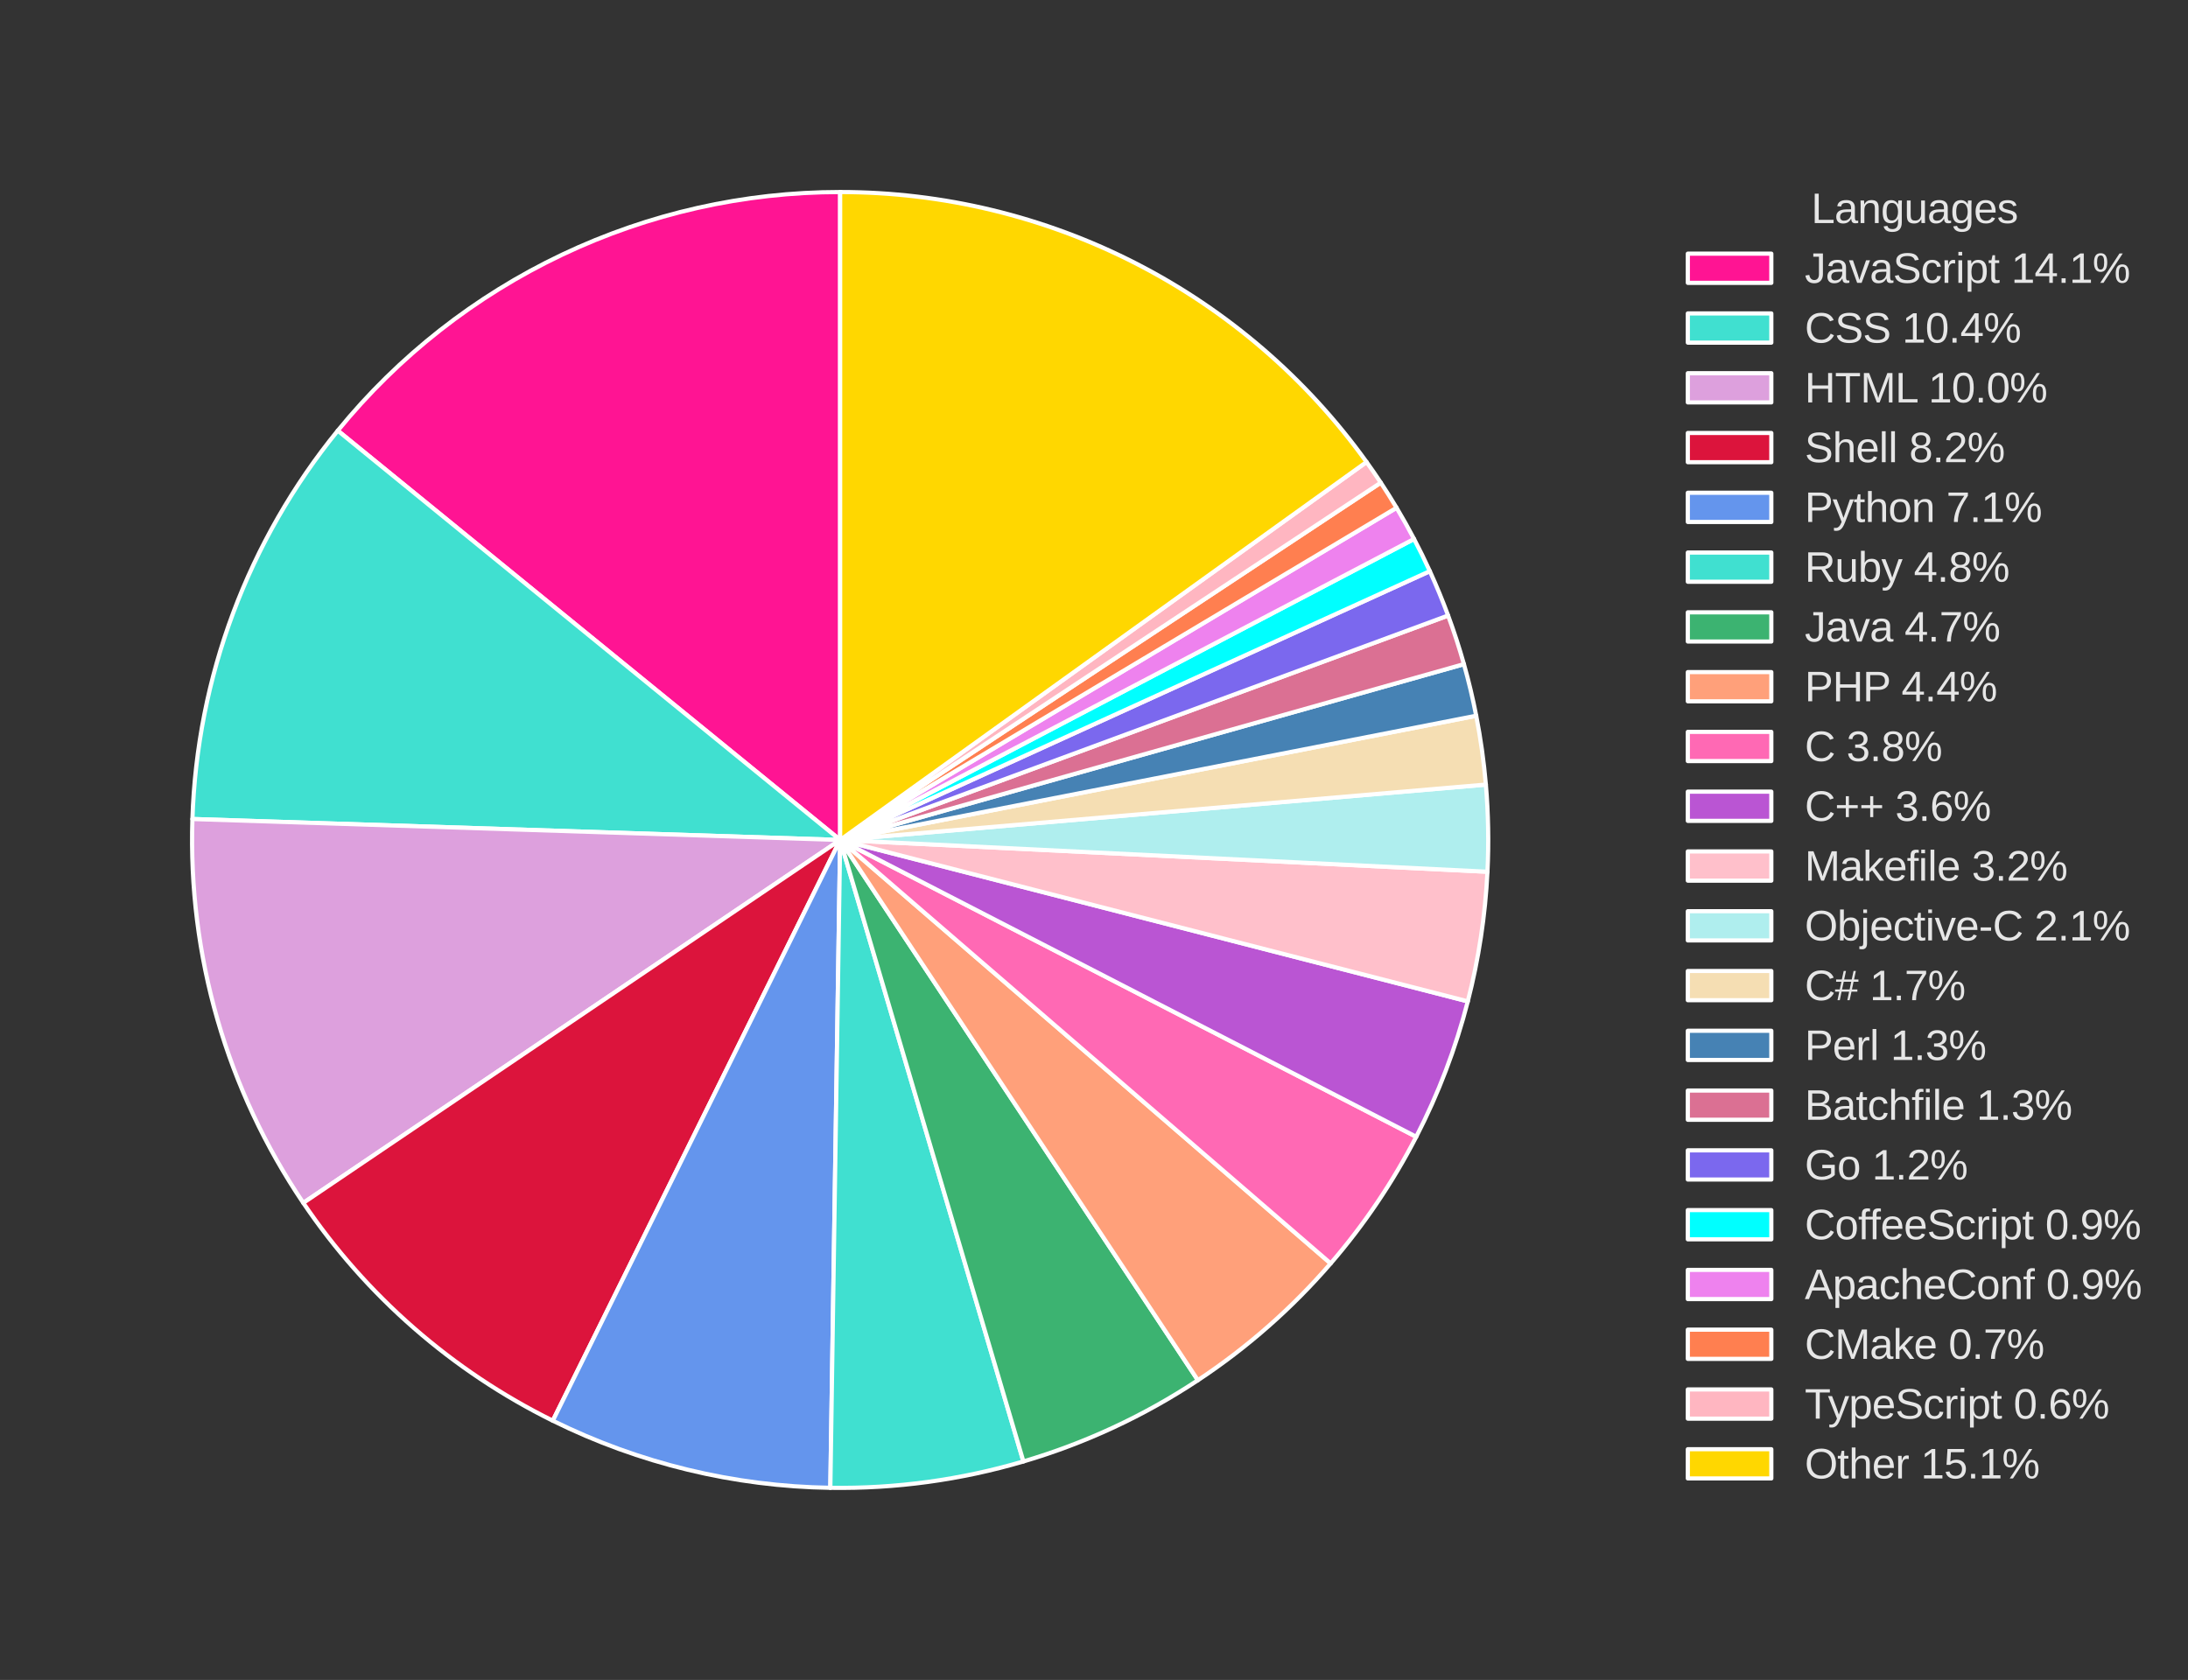 <?xml version="1.0" encoding="utf-8" standalone="no"?>
<!DOCTYPE svg PUBLIC "-//W3C//DTD SVG 1.1//EN"
  "http://www.w3.org/Graphics/SVG/1.1/DTD/svg11.dtd">
<svg xmlns:xlink="http://www.w3.org/1999/xlink" width="524.086pt" height="402.48pt" viewBox="0 0 524.086 402.48" xmlns="http://www.w3.org/2000/svg" version="1.1">
 <rect x="0" y="0" width="524.086" height="402.48" fill="#333333" stroke="none"/>
 <defs>
  <style type="text/css">*{stroke-linejoin: round; stroke-linecap: butt}</style>
 </defs>
 <g id="figure_1">
  <g id="patch_1">
   <path d="M 0 402.48 
L 524.086 402.48 
L 524.086 -0 
L 0 -0 
L 0 402.48 
z
" style="fill: none"/>
  </g>
  <g id="axes_1">
   <g id="matplotlib.axis_1"/>
   <g id="matplotlib.axis_2"/>
   <g id="patch_2">
    <path d="M 201.24 46.008 
C 178.197 46.008 155.441 51.139 134.628 61.026 
C 113.815 70.914 95.462 85.313 80.906 103.176 
L 201.24 201.24 
z
" style="fill: #ff1493; stroke: #ffffff; stroke-linejoin: miter"/>
   </g>
   <g id="patch_3">
    <path d="M 80.906 103.176 
C 70.235 116.27 61.773 131.018 55.853 146.837 
C 49.934 162.657 46.635 179.338 46.089 196.22 
L 201.24 201.24 
z
" style="fill: #40e0d0; stroke: #ffffff; stroke-linejoin: miter"/>
   </g>
   <g id="patch_4">
    <path d="M 46.089 196.22 
C 45.564 212.464 47.592 228.691 52.101 244.306 
C 56.611 259.921 63.544 274.731 72.648 288.195 
L 201.24 201.24 
z
" style="fill: #dda0dd; stroke: #ffffff; stroke-linejoin: miter"/>
   </g>
   <g id="patch_5">
    <path d="M 72.648 288.195 
C 80.149 299.287 89.053 309.361 99.138 318.168 
C 109.224 326.975 120.407 334.44 132.408 340.377 
L 201.24 201.24 
z
" style="fill: #dc143c; stroke: #ffffff; stroke-linejoin: miter"/>
   </g>
   <g id="patch_6">
    <path d="M 132.408 340.377 
C 142.721 345.479 153.569 349.418 164.752 352.123 
C 175.935 354.827 187.384 356.28 198.888 356.454 
L 201.24 201.24 
z
" style="fill: #6495ed; stroke: #ffffff; stroke-linejoin: miter"/>
   </g>
   <g id="patch_7">
    <path d="M 198.888 356.454 
C 206.7 356.573 214.509 356.101 222.249 355.044 
C 229.99 353.986 237.639 352.346 245.133 350.137 
L 201.24 201.24 
z
" style="fill: #40e0d0; stroke: #ffffff; stroke-linejoin: miter"/>
   </g>
   <g id="patch_8">
    <path d="M 245.133 350.137 
C 252.534 347.955 259.762 345.225 266.758 341.968 
C 273.753 338.711 280.496 334.938 286.93 330.678 
L 201.24 201.24 
z
" style="fill: #3cb371; stroke: #ffffff; stroke-linejoin: miter"/>
   </g>
   <g id="patch_9">
    <path d="M 286.93 330.678 
C 292.837 326.768 298.469 322.457 303.788 317.777 
C 309.106 313.097 314.098 308.059 318.728 302.697 
L 201.24 201.24 
z
" style="fill: #ffa07a; stroke: #ffffff; stroke-linejoin: miter"/>
   </g>
   <g id="patch_10">
    <path d="M 318.728 302.697 
C 322.728 298.065 326.45 293.201 329.875 288.13 
C 333.301 283.059 336.423 277.79 339.227 272.35 
L 201.24 201.24 
z
" style="fill: #ff69b4; stroke: #ffffff; stroke-linejoin: miter"/>
   </g>
   <g id="patch_11">
    <path d="M 339.227 272.35 
C 341.883 267.196 344.248 261.896 346.312 256.477 
C 348.375 251.058 350.133 245.527 351.578 239.911 
L 201.24 201.24 
z
" style="fill: #ba55d3; stroke: #ffffff; stroke-linejoin: miter"/>
   </g>
   <g id="patch_12">
    <path d="M 351.578 239.911 
C 352.885 234.831 353.933 229.688 354.719 224.502 
C 355.505 219.316 356.028 214.093 356.285 208.854 
L 201.24 201.24 
z
" style="fill: #ffc0cb; stroke: #ffffff; stroke-linejoin: miter"/>
   </g>
   <g id="patch_13">
    <path d="M 356.285 208.854 
C 356.456 205.374 356.51 201.89 356.446 198.407 
C 356.383 194.924 356.202 191.444 355.904 187.973 
L 201.24 201.24 
z
" style="fill: #afeeee; stroke: #ffffff; stroke-linejoin: miter"/>
   </g>
   <g id="patch_14">
    <path d="M 355.904 187.973 
C 355.667 185.206 355.355 182.446 354.97 179.695 
C 354.584 176.945 354.125 174.205 353.592 171.479 
L 201.24 201.24 
z
" style="fill: #f5deb3; stroke: #ffffff; stroke-linejoin: miter"/>
   </g>
   <g id="patch_15">
    <path d="M 353.592 171.479 
C 353.186 169.4 352.738 167.33 352.247 165.269 
C 351.756 163.208 351.223 161.158 350.648 159.119 
L 201.24 201.24 
z
" style="fill: #4682b4; stroke: #ffffff; stroke-linejoin: miter"/>
   </g>
   <g id="patch_16">
    <path d="M 350.648 159.119 
C 350.094 157.154 349.501 155.199 348.87 153.258 
C 348.239 151.316 347.57 149.386 346.862 147.471 
L 201.24 201.24 
z
" style="fill: #db7093; stroke: #ffffff; stroke-linejoin: miter"/>
   </g>
   <g id="patch_17">
    <path d="M 346.862 147.471 
C 346.198 145.673 345.501 143.887 344.771 142.115 
C 344.041 140.343 343.278 138.584 342.483 136.84 
L 201.24 201.24 
z
" style="fill: #7b68ee; stroke: #ffffff; stroke-linejoin: miter"/>
   </g>
   <g id="patch_18">
    <path d="M 342.483 136.84 
C 341.89 135.538 341.278 134.244 340.648 132.959 
C 340.019 131.674 339.372 130.398 338.707 129.13 
L 201.24 201.24 
z
" style="fill: #00ffff; stroke: #ffffff; stroke-linejoin: miter"/>
   </g>
   <g id="patch_19">
    <path d="M 338.707 129.13 
C 338.043 127.865 337.362 126.608 336.663 125.362 
C 335.965 124.115 335.249 122.878 334.516 121.651 
L 201.24 201.24 
z
" style="fill: #ee82ee; stroke: #ffffff; stroke-linejoin: miter"/>
   </g>
   <g id="patch_20">
    <path d="M 334.516 121.651 
C 333.909 120.634 333.29 119.625 332.66 118.622 
C 332.03 117.62 331.388 116.624 330.735 115.637 
L 201.24 201.24 
z
" style="fill: #ff7f50; stroke: #ffffff; stroke-linejoin: miter"/>
   </g>
   <g id="patch_21">
    <path d="M 330.735 115.637 
C 330.183 114.801 329.622 113.97 329.053 113.145 
C 328.485 112.32 327.908 111.501 327.324 110.687 
L 201.24 201.24 
z
" style="fill: #ffb6c1; stroke: #ffffff; stroke-linejoin: miter"/>
   </g>
   <g id="patch_22">
    <path d="M 327.324 110.687 
C 312.95 90.674 294.016 74.367 272.093 63.121 
C 250.169 51.875 225.88 46.008 201.24 46.008 
L 201.24 201.24 
z
" style="fill: #ffd700; stroke: #ffffff; stroke-linejoin: miter"/>
   </g>
   <g id="legend_1">
    <g id="text_1">
     <!-- Languages -->
     <g style="fill: #e6e6e6" transform="translate(433.839 53.446) scale(0.1 -0.1)">
      <defs>
       <path id="LiberationSans-4c" d="M 525 0 
L 525 4403 
L 1122 4403 
L 1122 488 
L 3347 488 
L 3347 0 
L 525 0 
z
" transform="scale(0.016)"/>
       <path id="LiberationSans-61" d="M 1294 -63 
Q 784 -63 528 206 
Q 272 475 272 944 
Q 272 1469 617 1750 
Q 963 2031 1731 2050 
L 2491 2063 
L 2491 2247 
Q 2491 2659 2316 2837 
Q 2141 3016 1766 3016 
Q 1388 3016 1216 2887 
Q 1044 2759 1009 2478 
L 422 2531 
Q 566 3444 1778 3444 
Q 2416 3444 2737 3151 
Q 3059 2859 3059 2306 
L 3059 850 
Q 3059 600 3125 473 
Q 3191 347 3375 347 
Q 3456 347 3559 369 
L 3559 19 
Q 3347 -31 3125 -31 
Q 2813 -31 2670 133 
Q 2528 297 2509 647 
L 2491 647 
Q 2275 259 1989 98 
Q 1703 -63 1294 -63 
z
M 1422 359 
Q 1731 359 1972 500 
Q 2213 641 2352 886 
Q 2491 1131 2491 1391 
L 2491 1669 
L 1875 1656 
Q 1478 1650 1273 1575 
Q 1069 1500 959 1344 
Q 850 1188 850 934 
Q 850 659 998 509 
Q 1147 359 1422 359 
z
" transform="scale(0.016)"/>
       <path id="LiberationSans-6e" d="M 2578 0 
L 2578 2144 
Q 2578 2478 2512 2662 
Q 2447 2847 2303 2928 
Q 2159 3009 1881 3009 
Q 1475 3009 1240 2731 
Q 1006 2453 1006 1959 
L 1006 0 
L 444 0 
L 444 2659 
Q 444 3250 425 3381 
L 956 3381 
Q 959 3366 962 3297 
Q 966 3228 970 3139 
Q 975 3050 981 2803 
L 991 2803 
Q 1184 3153 1439 3298 
Q 1694 3444 2072 3444 
Q 2628 3444 2886 3167 
Q 3144 2891 3144 2253 
L 3144 0 
L 2578 0 
z
" transform="scale(0.016)"/>
       <path id="LiberationSans-67" d="M 1713 -1328 
Q 1159 -1328 831 -1111 
Q 503 -894 409 -494 
L 975 -413 
Q 1031 -647 1223 -773 
Q 1416 -900 1728 -900 
Q 2569 -900 2569 84 
L 2569 628 
L 2563 628 
Q 2403 303 2125 139 
Q 1847 -25 1475 -25 
Q 853 -25 561 387 
Q 269 800 269 1684 
Q 269 2581 583 3007 
Q 897 3434 1538 3434 
Q 1897 3434 2161 3270 
Q 2425 3106 2569 2803 
L 2575 2803 
Q 2575 2897 2587 3128 
Q 2600 3359 2613 3381 
L 3147 3381 
Q 3128 3213 3128 2681 
L 3128 97 
Q 3128 -1328 1713 -1328 
z
M 2569 1691 
Q 2569 2103 2456 2401 
Q 2344 2700 2139 2858 
Q 1934 3016 1675 3016 
Q 1244 3016 1047 2703 
Q 850 2391 850 1691 
Q 850 997 1034 694 
Q 1219 391 1666 391 
Q 1931 391 2137 547 
Q 2344 703 2456 995 
Q 2569 1288 2569 1691 
z
" transform="scale(0.016)"/>
       <path id="LiberationSans-75" d="M 981 3381 
L 981 1238 
Q 981 903 1047 718 
Q 1113 534 1256 453 
Q 1400 372 1678 372 
Q 2084 372 2318 650 
Q 2553 928 2553 1422 
L 2553 3381 
L 3116 3381 
L 3116 722 
Q 3116 131 3134 0 
L 2603 0 
Q 2600 16 2597 84 
Q 2594 153 2589 242 
Q 2584 331 2578 578 
L 2569 578 
Q 2375 228 2120 82 
Q 1866 -63 1488 -63 
Q 931 -63 673 214 
Q 416 491 416 1128 
L 416 3381 
L 981 3381 
z
" transform="scale(0.016)"/>
       <path id="LiberationSans-65" d="M 863 1572 
Q 863 991 1103 675 
Q 1344 359 1806 359 
Q 2172 359 2392 506 
Q 2613 653 2691 878 
L 3184 738 
Q 2881 -63 1806 -63 
Q 1056 -63 664 384 
Q 272 831 272 1713 
Q 272 2550 664 2997 
Q 1056 3444 1784 3444 
Q 3275 3444 3275 1647 
L 3275 1572 
L 863 1572 
z
M 2694 2003 
Q 2647 2538 2422 2783 
Q 2197 3028 1775 3028 
Q 1366 3028 1127 2754 
Q 888 2481 869 2003 
L 2694 2003 
z
" transform="scale(0.016)"/>
       <path id="LiberationSans-73" d="M 2969 934 
Q 2969 456 2608 196 
Q 2247 -63 1597 -63 
Q 966 -63 623 145 
Q 281 353 178 794 
L 675 891 
Q 747 619 972 492 
Q 1197 366 1597 366 
Q 2025 366 2223 497 
Q 2422 628 2422 891 
Q 2422 1091 2284 1216 
Q 2147 1341 1841 1422 
L 1438 1528 
Q 953 1653 748 1773 
Q 544 1894 428 2066 
Q 313 2238 313 2488 
Q 313 2950 642 3192 
Q 972 3434 1603 3434 
Q 2163 3434 2492 3237 
Q 2822 3041 2909 2606 
L 2403 2544 
Q 2356 2769 2151 2889 
Q 1947 3009 1603 3009 
Q 1222 3009 1040 2893 
Q 859 2778 859 2544 
Q 859 2400 934 2306 
Q 1009 2213 1156 2147 
Q 1303 2081 1775 1966 
Q 2222 1853 2419 1758 
Q 2616 1663 2730 1547 
Q 2844 1431 2906 1279 
Q 2969 1128 2969 934 
z
" transform="scale(0.016)"/>
      </defs>
      <use xlink:href="#LiberationSans-4c"/>
      <use xlink:href="#LiberationSans-61" x="55.615"/>
      <use xlink:href="#LiberationSans-6e" x="111.23"/>
      <use xlink:href="#LiberationSans-67" x="166.846"/>
      <use xlink:href="#LiberationSans-75" x="222.461"/>
      <use xlink:href="#LiberationSans-61" x="278.076"/>
      <use xlink:href="#LiberationSans-67" x="333.691"/>
      <use xlink:href="#LiberationSans-65" x="389.307"/>
      <use xlink:href="#LiberationSans-73" x="444.922"/>
     </g>
    </g>
    <g id="patch_23">
     <path d="M 404.28 67.768 
L 424.28 67.768 
L 424.28 60.768 
L 404.28 60.768 
z
" style="fill: #ff1493; stroke: #ffffff; stroke-linejoin: miter"/>
    </g>
    <g id="text_2">
     <!-- JavaScript 14.1% -->
     <g style="fill: #e6e6e6" transform="translate(432.28 67.768) scale(0.1 -0.1)">
      <defs>
       <path id="LiberationSans-4a" d="M 1428 -63 
Q 309 -63 100 1094 
L 684 1191 
Q 741 828 937 625 
Q 1134 422 1431 422 
Q 1756 422 1943 645 
Q 2131 869 2131 1300 
L 2131 3916 
L 1284 3916 
L 1284 4403 
L 2725 4403 
L 2725 1313 
Q 2725 672 2378 304 
Q 2031 -63 1428 -63 
z
" transform="scale(0.016)"/>
       <path id="LiberationSans-76" d="M 1916 0 
L 1250 0 
L 22 3381 
L 622 3381 
L 1366 1181 
Q 1406 1056 1581 441 
L 1691 806 
L 1813 1175 
L 2581 3381 
L 3178 3381 
L 1916 0 
z
" transform="scale(0.016)"/>
       <path id="LiberationSans-53" d="M 3975 1216 
Q 3975 606 3498 271 
Q 3022 -63 2156 -63 
Q 547 -63 291 1056 
L 869 1172 
Q 969 775 1294 589 
Q 1619 403 2178 403 
Q 2756 403 3070 601 
Q 3384 800 3384 1184 
Q 3384 1400 3286 1534 
Q 3188 1669 3009 1756 
Q 2831 1844 2584 1903 
Q 2338 1963 2038 2031 
Q 1516 2147 1245 2262 
Q 975 2378 819 2520 
Q 663 2663 580 2853 
Q 497 3044 497 3291 
Q 497 3856 930 4162 
Q 1363 4469 2169 4469 
Q 2919 4469 3316 4239 
Q 3713 4009 3872 3456 
L 3284 3353 
Q 3188 3703 2916 3861 
Q 2644 4019 2163 4019 
Q 1634 4019 1356 3844 
Q 1078 3669 1078 3322 
Q 1078 3119 1186 2986 
Q 1294 2853 1497 2761 
Q 1700 2669 2306 2534 
Q 2509 2488 2711 2439 
Q 2913 2391 3097 2323 
Q 3281 2256 3442 2165 
Q 3603 2075 3722 1944 
Q 3841 1813 3908 1634 
Q 3975 1456 3975 1216 
z
" transform="scale(0.016)"/>
       <path id="LiberationSans-63" d="M 859 1706 
Q 859 1031 1071 706 
Q 1284 381 1713 381 
Q 2013 381 2214 543 
Q 2416 706 2463 1044 
L 3031 1006 
Q 2966 519 2616 228 
Q 2266 -63 1728 -63 
Q 1019 -63 645 385 
Q 272 834 272 1694 
Q 272 2547 647 2995 
Q 1022 3444 1722 3444 
Q 2241 3444 2583 3175 
Q 2925 2906 3013 2434 
L 2434 2391 
Q 2391 2672 2212 2837 
Q 2034 3003 1706 3003 
Q 1259 3003 1059 2706 
Q 859 2409 859 1706 
z
" transform="scale(0.016)"/>
       <path id="LiberationSans-72" d="M 444 0 
L 444 2594 
Q 444 2950 425 3381 
L 956 3381 
Q 981 2806 981 2691 
L 994 2691 
Q 1128 3125 1303 3284 
Q 1478 3444 1797 3444 
Q 1909 3444 2025 3413 
L 2025 2897 
Q 1913 2928 1725 2928 
Q 1375 2928 1190 2626 
Q 1006 2325 1006 1763 
L 1006 0 
L 444 0 
z
" transform="scale(0.016)"/>
       <path id="LiberationSans-69" d="M 428 4100 
L 428 4638 
L 991 4638 
L 991 4100 
L 428 4100 
z
M 428 0 
L 428 3381 
L 991 3381 
L 991 0 
L 428 0 
z
" transform="scale(0.016)"/>
       <path id="LiberationSans-70" d="M 3291 1706 
Q 3291 -63 2047 -63 
Q 1266 -63 997 525 
L 981 525 
Q 994 500 994 -6 
L 994 -1328 
L 431 -1328 
L 431 2691 
Q 431 3213 413 3381 
L 956 3381 
Q 959 3369 965 3292 
Q 972 3216 980 3056 
Q 988 2897 988 2838 
L 1000 2838 
Q 1150 3150 1397 3295 
Q 1644 3441 2047 3441 
Q 2672 3441 2981 3022 
Q 3291 2603 3291 1706 
z
M 2700 1694 
Q 2700 2400 2509 2703 
Q 2319 3006 1903 3006 
Q 1569 3006 1380 2865 
Q 1191 2725 1092 2426 
Q 994 2128 994 1650 
Q 994 984 1206 668 
Q 1419 353 1897 353 
Q 2316 353 2508 661 
Q 2700 969 2700 1694 
z
" transform="scale(0.016)"/>
       <path id="LiberationSans-74" d="M 1731 25 
Q 1453 -50 1163 -50 
Q 488 -50 488 716 
L 488 2972 
L 97 2972 
L 97 3381 
L 509 3381 
L 675 4138 
L 1050 4138 
L 1050 3381 
L 1675 3381 
L 1675 2972 
L 1050 2972 
L 1050 838 
Q 1050 594 1129 495 
Q 1209 397 1406 397 
Q 1519 397 1731 441 
L 1731 25 
z
" transform="scale(0.016)"/>
       <path id="LiberationSans-20" transform="scale(0.016)"/>
       <path id="LiberationSans-31" d="M 488 0 
L 488 478 
L 1609 478 
L 1609 3866 
L 616 3156 
L 616 3688 
L 1656 4403 
L 2175 4403 
L 2175 478 
L 3247 478 
L 3247 0 
L 488 0 
z
" transform="scale(0.016)"/>
       <path id="LiberationSans-34" d="M 2753 997 
L 2753 0 
L 2222 0 
L 2222 997 
L 147 997 
L 147 1434 
L 2163 4403 
L 2753 4403 
L 2753 1441 
L 3372 1441 
L 3372 997 
L 2753 997 
z
M 2222 3769 
Q 2216 3750 2134 3603 
Q 2053 3456 2013 3397 
L 884 1734 
L 716 1503 
L 666 1441 
L 2222 1441 
L 2222 3769 
z
" transform="scale(0.016)"/>
       <path id="LiberationSans-2e" d="M 584 0 
L 584 684 
L 1194 684 
L 1194 0 
L 584 0 
z
" transform="scale(0.016)"/>
       <path id="LiberationSans-25" d="M 5463 1356 
Q 5463 684 5209 323 
Q 4956 -38 4463 -38 
Q 3975 -38 3726 314 
Q 3478 666 3478 1356 
Q 3478 2069 3717 2417 
Q 3956 2766 4475 2766 
Q 4988 2766 5225 2408 
Q 5463 2050 5463 1356 
z
M 1647 0 
L 1163 0 
L 4044 4403 
L 4534 4403 
L 1647 0 
z
M 1231 4441 
Q 1728 4441 1968 4091 
Q 2209 3741 2209 3047 
Q 2209 2369 1961 2003 
Q 1713 1638 1219 1638 
Q 725 1638 476 2000 
Q 228 2363 228 3047 
Q 228 3744 468 4092 
Q 709 4441 1231 4441 
z
M 5000 1356 
Q 5000 1916 4879 2167 
Q 4759 2419 4475 2419 
Q 4191 2419 4064 2172 
Q 3938 1925 3938 1356 
Q 3938 822 4061 564 
Q 4184 306 4469 306 
Q 4744 306 4872 567 
Q 5000 828 5000 1356 
z
M 1750 3047 
Q 1750 3597 1631 3850 
Q 1513 4103 1231 4103 
Q 938 4103 813 3854 
Q 688 3606 688 3047 
Q 688 2506 813 2248 
Q 938 1991 1225 1991 
Q 1497 1991 1623 2253 
Q 1750 2516 1750 3047 
z
" transform="scale(0.016)"/>
      </defs>
      <use xlink:href="#LiberationSans-4a"/>
      <use xlink:href="#LiberationSans-61" x="50"/>
      <use xlink:href="#LiberationSans-76" x="105.615"/>
      <use xlink:href="#LiberationSans-61" x="155.615"/>
      <use xlink:href="#LiberationSans-53" x="211.23"/>
      <use xlink:href="#LiberationSans-63" x="277.93"/>
      <use xlink:href="#LiberationSans-72" x="327.93"/>
      <use xlink:href="#LiberationSans-69" x="361.23"/>
      <use xlink:href="#LiberationSans-70" x="383.447"/>
      <use xlink:href="#LiberationSans-74" x="439.062"/>
      <use xlink:href="#LiberationSans-20" x="466.846"/>
      <use xlink:href="#LiberationSans-31" x="494.629"/>
      <use xlink:href="#LiberationSans-34" x="550.244"/>
      <use xlink:href="#LiberationSans-2e" x="605.859"/>
      <use xlink:href="#LiberationSans-31" x="633.643"/>
      <use xlink:href="#LiberationSans-25" x="689.258"/>
     </g>
    </g>
    <g id="patch_24">
     <path d="M 404.28 82.09 
L 424.28 82.09 
L 424.28 75.09 
L 404.28 75.09 
z
" style="fill: #40e0d0; stroke: #ffffff; stroke-linejoin: miter"/>
    </g>
    <g id="text_3">
     <!-- CSS 10.4% -->
     <g style="fill: #e6e6e6" transform="translate(432.28 82.09) scale(0.1 -0.1)">
      <defs>
       <path id="LiberationSans-43" d="M 2475 3981 
Q 1744 3981 1337 3511 
Q 931 3041 931 2222 
Q 931 1413 1354 920 
Q 1778 428 2500 428 
Q 3425 428 3891 1344 
L 4378 1100 
Q 4106 531 3614 234 
Q 3122 -63 2472 -63 
Q 1806 -63 1320 214 
Q 834 491 579 1005 
Q 325 1519 325 2222 
Q 325 3275 894 3872 
Q 1463 4469 2469 4469 
Q 3172 4469 3644 4194 
Q 4116 3919 4338 3378 
L 3772 3191 
Q 3619 3575 3280 3778 
Q 2941 3981 2475 3981 
z
" transform="scale(0.016)"/>
       <path id="LiberationSans-30" d="M 3309 2203 
Q 3309 1100 2920 518 
Q 2531 -63 1772 -63 
Q 1013 -63 631 515 
Q 250 1094 250 2203 
Q 250 3338 620 3903 
Q 991 4469 1791 4469 
Q 2569 4469 2939 3897 
Q 3309 3325 3309 2203 
z
M 2738 2203 
Q 2738 3156 2517 3584 
Q 2297 4013 1791 4013 
Q 1272 4013 1045 3591 
Q 819 3169 819 2203 
Q 819 1266 1048 831 
Q 1278 397 1778 397 
Q 2275 397 2506 840 
Q 2738 1284 2738 2203 
z
" transform="scale(0.016)"/>
      </defs>
      <use xlink:href="#LiberationSans-43"/>
      <use xlink:href="#LiberationSans-53" x="72.217"/>
      <use xlink:href="#LiberationSans-53" x="138.916"/>
      <use xlink:href="#LiberationSans-20" x="205.615"/>
      <use xlink:href="#LiberationSans-31" x="233.398"/>
      <use xlink:href="#LiberationSans-30" x="289.014"/>
      <use xlink:href="#LiberationSans-2e" x="344.629"/>
      <use xlink:href="#LiberationSans-34" x="372.412"/>
      <use xlink:href="#LiberationSans-25" x="428.027"/>
     </g>
    </g>
    <g id="patch_25">
     <path d="M 404.28 96.412 
L 424.28 96.412 
L 424.28 89.412 
L 404.28 89.412 
z
" style="fill: #dda0dd; stroke: #ffffff; stroke-linejoin: miter"/>
    </g>
    <g id="text_4">
     <!-- HTML 10.0% -->
     <g style="fill: #e6e6e6" transform="translate(432.28 96.412) scale(0.1 -0.1)">
      <defs>
       <path id="LiberationSans-48" d="M 3503 0 
L 3503 2041 
L 1122 2041 
L 1122 0 
L 525 0 
L 525 4403 
L 1122 4403 
L 1122 2541 
L 3503 2541 
L 3503 4403 
L 4100 4403 
L 4100 0 
L 3503 0 
z
" transform="scale(0.016)"/>
       <path id="LiberationSans-54" d="M 2250 3916 
L 2250 0 
L 1656 0 
L 1656 3916 
L 144 3916 
L 144 4403 
L 3763 4403 
L 3763 3916 
L 2250 3916 
z
" transform="scale(0.016)"/>
       <path id="LiberationSans-4d" d="M 4269 0 
L 4269 2938 
Q 4269 3425 4297 3875 
Q 4144 3316 4022 3000 
L 2884 0 
L 2466 0 
L 1313 3000 
L 1138 3531 
L 1034 3875 
L 1044 3528 
L 1056 2938 
L 1056 0 
L 525 0 
L 525 4403 
L 1309 4403 
L 2481 1350 
Q 2544 1166 2601 955 
Q 2659 744 2678 650 
Q 2703 775 2783 1029 
Q 2863 1284 2891 1350 
L 4041 4403 
L 4806 4403 
L 4806 0 
L 4269 0 
z
" transform="scale(0.016)"/>
      </defs>
      <use xlink:href="#LiberationSans-48"/>
      <use xlink:href="#LiberationSans-54" x="72.217"/>
      <use xlink:href="#LiberationSans-4d" x="133.301"/>
      <use xlink:href="#LiberationSans-4c" x="216.602"/>
      <use xlink:href="#LiberationSans-20" x="268.467"/>
      <use xlink:href="#LiberationSans-31" x="296.25"/>
      <use xlink:href="#LiberationSans-30" x="351.865"/>
      <use xlink:href="#LiberationSans-2e" x="407.48"/>
      <use xlink:href="#LiberationSans-30" x="435.264"/>
      <use xlink:href="#LiberationSans-25" x="490.879"/>
     </g>
    </g>
    <g id="patch_26">
     <path d="M 404.28 110.734 
L 424.28 110.734 
L 424.28 103.734 
L 404.28 103.734 
z
" style="fill: #dc143c; stroke: #ffffff; stroke-linejoin: miter"/>
    </g>
    <g id="text_5">
     <!-- Shell 8.2% -->
     <g style="fill: #e6e6e6" transform="translate(432.28 110.734) scale(0.1 -0.1)">
      <defs>
       <path id="LiberationSans-68" d="M 991 2803 
Q 1172 3134 1426 3289 
Q 1681 3444 2072 3444 
Q 2622 3444 2883 3170 
Q 3144 2897 3144 2253 
L 3144 0 
L 2578 0 
L 2578 2144 
Q 2578 2500 2512 2673 
Q 2447 2847 2297 2928 
Q 2147 3009 1881 3009 
Q 1484 3009 1245 2734 
Q 1006 2459 1006 1994 
L 1006 0 
L 444 0 
L 444 4638 
L 1006 4638 
L 1006 3431 
Q 1006 3241 995 3037 
Q 984 2834 981 2803 
L 991 2803 
z
" transform="scale(0.016)"/>
       <path id="LiberationSans-6c" d="M 431 0 
L 431 4638 
L 994 4638 
L 994 0 
L 431 0 
z
" transform="scale(0.016)"/>
       <path id="LiberationSans-38" d="M 3281 1228 
Q 3281 619 2893 278 
Q 2506 -63 1781 -63 
Q 1075 -63 676 271 
Q 278 606 278 1222 
Q 278 1653 525 1947 
Q 772 2241 1156 2303 
L 1156 2316 
Q 797 2400 589 2681 
Q 381 2963 381 3341 
Q 381 3844 757 4156 
Q 1134 4469 1769 4469 
Q 2419 4469 2795 4162 
Q 3172 3856 3172 3334 
Q 3172 2956 2962 2675 
Q 2753 2394 2391 2322 
L 2391 2309 
Q 2813 2241 3047 1952 
Q 3281 1663 3281 1228 
z
M 2588 3303 
Q 2588 4050 1769 4050 
Q 1372 4050 1164 3862 
Q 956 3675 956 3303 
Q 956 2925 1170 2726 
Q 1384 2528 1775 2528 
Q 2172 2528 2380 2711 
Q 2588 2894 2588 3303 
z
M 2697 1281 
Q 2697 1691 2453 1898 
Q 2209 2106 1769 2106 
Q 1341 2106 1100 1882 
Q 859 1659 859 1269 
Q 859 359 1788 359 
Q 2247 359 2472 579 
Q 2697 800 2697 1281 
z
" transform="scale(0.016)"/>
       <path id="LiberationSans-32" d="M 322 0 
L 322 397 
Q 481 763 711 1042 
Q 941 1322 1194 1548 
Q 1447 1775 1695 1969 
Q 1944 2163 2144 2356 
Q 2344 2550 2467 2762 
Q 2591 2975 2591 3244 
Q 2591 3606 2378 3806 
Q 2166 4006 1788 4006 
Q 1428 4006 1195 3811 
Q 963 3616 922 3263 
L 347 3316 
Q 409 3844 795 4156 
Q 1181 4469 1788 4469 
Q 2453 4469 2811 4155 
Q 3169 3841 3169 3263 
Q 3169 3006 3051 2753 
Q 2934 2500 2703 2247 
Q 2472 1994 1819 1463 
Q 1459 1169 1246 933 
Q 1034 697 941 478 
L 3238 478 
L 3238 0 
L 322 0 
z
" transform="scale(0.016)"/>
      </defs>
      <use xlink:href="#LiberationSans-53"/>
      <use xlink:href="#LiberationSans-68" x="66.699"/>
      <use xlink:href="#LiberationSans-65" x="122.314"/>
      <use xlink:href="#LiberationSans-6c" x="177.93"/>
      <use xlink:href="#LiberationSans-6c" x="200.146"/>
      <use xlink:href="#LiberationSans-20" x="222.363"/>
      <use xlink:href="#LiberationSans-38" x="250.146"/>
      <use xlink:href="#LiberationSans-2e" x="305.762"/>
      <use xlink:href="#LiberationSans-32" x="333.545"/>
      <use xlink:href="#LiberationSans-25" x="389.16"/>
     </g>
    </g>
    <g id="patch_27">
     <path d="M 404.28 125.056 
L 424.28 125.056 
L 424.28 118.056 
L 404.28 118.056 
z
" style="fill: #6495ed; stroke: #ffffff; stroke-linejoin: miter"/>
    </g>
    <g id="text_6">
     <!-- Python 7.1% -->
     <g style="fill: #e6e6e6" transform="translate(432.28 125.056) scale(0.1 -0.1)">
      <defs>
       <path id="LiberationSans-50" d="M 3931 3078 
Q 3931 2453 3523 2084 
Q 3116 1716 2416 1716 
L 1122 1716 
L 1122 0 
L 525 0 
L 525 4403 
L 2378 4403 
Q 3119 4403 3525 4056 
Q 3931 3709 3931 3078 
z
M 3331 3072 
Q 3331 3925 2306 3925 
L 1122 3925 
L 1122 2188 
L 2331 2188 
Q 3331 2188 3331 3072 
z
" transform="scale(0.016)"/>
       <path id="LiberationSans-79" d="M 597 -1328 
Q 366 -1328 209 -1294 
L 209 -872 
Q 328 -891 472 -891 
Q 997 -891 1303 -119 
L 1356 16 
L 16 3381 
L 616 3381 
L 1328 1513 
Q 1344 1469 1366 1408 
Q 1388 1347 1506 1000 
Q 1625 653 1634 613 
L 1853 1228 
L 2594 3381 
L 3188 3381 
L 1888 0 
Q 1678 -541 1497 -805 
Q 1316 -1069 1095 -1198 
Q 875 -1328 597 -1328 
z
" transform="scale(0.016)"/>
       <path id="LiberationSans-6f" d="M 3291 1694 
Q 3291 806 2900 371 
Q 2509 -63 1766 -63 
Q 1025 -63 647 389 
Q 269 841 269 1694 
Q 269 3444 1784 3444 
Q 2559 3444 2925 3017 
Q 3291 2591 3291 1694 
z
M 2700 1694 
Q 2700 2394 2492 2711 
Q 2284 3028 1794 3028 
Q 1300 3028 1079 2704 
Q 859 2381 859 1694 
Q 859 1025 1076 689 
Q 1294 353 1759 353 
Q 2266 353 2483 678 
Q 2700 1003 2700 1694 
z
" transform="scale(0.016)"/>
       <path id="LiberationSans-37" d="M 3238 3947 
Q 2563 2916 2284 2331 
Q 2006 1747 1867 1178 
Q 1728 609 1728 0 
L 1141 0 
Q 1141 844 1498 1776 
Q 1856 2709 2694 3925 
L 328 3925 
L 328 4403 
L 3238 4403 
L 3238 3947 
z
" transform="scale(0.016)"/>
      </defs>
      <use xlink:href="#LiberationSans-50"/>
      <use xlink:href="#LiberationSans-79" x="66.699"/>
      <use xlink:href="#LiberationSans-74" x="116.699"/>
      <use xlink:href="#LiberationSans-68" x="144.482"/>
      <use xlink:href="#LiberationSans-6f" x="200.098"/>
      <use xlink:href="#LiberationSans-6e" x="255.713"/>
      <use xlink:href="#LiberationSans-20" x="311.328"/>
      <use xlink:href="#LiberationSans-37" x="339.111"/>
      <use xlink:href="#LiberationSans-2e" x="394.727"/>
      <use xlink:href="#LiberationSans-31" x="422.51"/>
      <use xlink:href="#LiberationSans-25" x="478.125"/>
     </g>
    </g>
    <g id="patch_28">
     <path d="M 404.28 139.377 
L 424.28 139.377 
L 424.28 132.377 
L 404.28 132.377 
z
" style="fill: #40e0d0; stroke: #ffffff; stroke-linejoin: miter"/>
    </g>
    <g id="text_7">
     <!-- Ruby 4.8% -->
     <g style="fill: #e6e6e6" transform="translate(432.28 139.377) scale(0.1 -0.1)">
      <defs>
       <path id="LiberationSans-52" d="M 3638 0 
L 2494 1828 
L 1122 1828 
L 1122 0 
L 525 0 
L 525 4403 
L 2597 4403 
Q 3341 4403 3745 4070 
Q 4150 3738 4150 3144 
Q 4150 2653 3864 2318 
Q 3578 1984 3075 1897 
L 4325 0 
L 3638 0 
z
M 3550 3138 
Q 3550 3522 3289 3723 
Q 3028 3925 2538 3925 
L 1122 3925 
L 1122 2300 
L 2563 2300 
Q 3034 2300 3292 2520 
Q 3550 2741 3550 3138 
z
" transform="scale(0.016)"/>
       <path id="LiberationSans-62" d="M 3291 1706 
Q 3291 -63 2047 -63 
Q 1663 -63 1408 76 
Q 1153 216 994 525 
L 988 525 
Q 988 428 975 229 
Q 963 31 956 0 
L 413 0 
Q 431 169 431 697 
L 431 4638 
L 994 4638 
L 994 3316 
Q 994 3113 981 2838 
L 994 2838 
Q 1150 3163 1408 3303 
Q 1666 3444 2047 3444 
Q 2688 3444 2989 3012 
Q 3291 2581 3291 1706 
z
M 2700 1688 
Q 2700 2397 2512 2703 
Q 2325 3009 1903 3009 
Q 1428 3009 1211 2684 
Q 994 2359 994 1653 
Q 994 988 1206 670 
Q 1419 353 1897 353 
Q 2322 353 2511 667 
Q 2700 981 2700 1688 
z
" transform="scale(0.016)"/>
      </defs>
      <use xlink:href="#LiberationSans-52"/>
      <use xlink:href="#LiberationSans-75" x="72.217"/>
      <use xlink:href="#LiberationSans-62" x="127.832"/>
      <use xlink:href="#LiberationSans-79" x="183.447"/>
      <use xlink:href="#LiberationSans-20" x="233.447"/>
      <use xlink:href="#LiberationSans-34" x="261.23"/>
      <use xlink:href="#LiberationSans-2e" x="316.846"/>
      <use xlink:href="#LiberationSans-38" x="344.629"/>
      <use xlink:href="#LiberationSans-25" x="400.244"/>
     </g>
    </g>
    <g id="patch_29">
     <path d="M 404.28 153.699 
L 424.28 153.699 
L 424.28 146.699 
L 404.28 146.699 
z
" style="fill: #3cb371; stroke: #ffffff; stroke-linejoin: miter"/>
    </g>
    <g id="text_8">
     <!-- Java 4.7% -->
     <g style="fill: #e6e6e6" transform="translate(432.28 153.699) scale(0.1 -0.1)">
      <use xlink:href="#LiberationSans-4a"/>
      <use xlink:href="#LiberationSans-61" x="50"/>
      <use xlink:href="#LiberationSans-76" x="105.615"/>
      <use xlink:href="#LiberationSans-61" x="155.615"/>
      <use xlink:href="#LiberationSans-20" x="211.23"/>
      <use xlink:href="#LiberationSans-34" x="239.014"/>
      <use xlink:href="#LiberationSans-2e" x="294.629"/>
      <use xlink:href="#LiberationSans-37" x="322.412"/>
      <use xlink:href="#LiberationSans-25" x="378.027"/>
     </g>
    </g>
    <g id="patch_30">
     <path d="M 404.28 168.021 
L 424.28 168.021 
L 424.28 161.021 
L 404.28 161.021 
z
" style="fill: #ffa07a; stroke: #ffffff; stroke-linejoin: miter"/>
    </g>
    <g id="text_9">
     <!-- PHP 4.4% -->
     <g style="fill: #e6e6e6" transform="translate(432.28 168.021) scale(0.1 -0.1)">
      <use xlink:href="#LiberationSans-50"/>
      <use xlink:href="#LiberationSans-48" x="66.699"/>
      <use xlink:href="#LiberationSans-50" x="138.916"/>
      <use xlink:href="#LiberationSans-20" x="203.865"/>
      <use xlink:href="#LiberationSans-34" x="231.648"/>
      <use xlink:href="#LiberationSans-2e" x="287.264"/>
      <use xlink:href="#LiberationSans-34" x="315.047"/>
      <use xlink:href="#LiberationSans-25" x="370.662"/>
     </g>
    </g>
    <g id="patch_31">
     <path d="M 404.28 182.343 
L 424.28 182.343 
L 424.28 175.343 
L 404.28 175.343 
z
" style="fill: #ff69b4; stroke: #ffffff; stroke-linejoin: miter"/>
    </g>
    <g id="text_10">
     <!-- C 3.8% -->
     <g style="fill: #e6e6e6" transform="translate(432.28 182.343) scale(0.1 -0.1)">
      <defs>
       <path id="LiberationSans-33" d="M 3278 1216 
Q 3278 606 2890 271 
Q 2503 -63 1784 -63 
Q 1116 -63 717 239 
Q 319 541 244 1131 
L 825 1184 
Q 938 403 1784 403 
Q 2209 403 2451 612 
Q 2694 822 2694 1234 
Q 2694 1594 2417 1795 
Q 2141 1997 1619 1997 
L 1300 1997 
L 1300 2484 
L 1606 2484 
Q 2069 2484 2323 2686 
Q 2578 2888 2578 3244 
Q 2578 3597 2370 3801 
Q 2163 4006 1753 4006 
Q 1381 4006 1151 3815 
Q 922 3625 884 3278 
L 319 3322 
Q 381 3863 767 4166 
Q 1153 4469 1759 4469 
Q 2422 4469 2789 4161 
Q 3156 3853 3156 3303 
Q 3156 2881 2920 2617 
Q 2684 2353 2234 2259 
L 2234 2247 
Q 2728 2194 3003 1916 
Q 3278 1638 3278 1216 
z
" transform="scale(0.016)"/>
      </defs>
      <use xlink:href="#LiberationSans-43"/>
      <use xlink:href="#LiberationSans-20" x="72.217"/>
      <use xlink:href="#LiberationSans-33" x="100"/>
      <use xlink:href="#LiberationSans-2e" x="155.615"/>
      <use xlink:href="#LiberationSans-38" x="183.398"/>
      <use xlink:href="#LiberationSans-25" x="239.014"/>
     </g>
    </g>
    <g id="patch_32">
     <path d="M 404.28 196.665 
L 424.28 196.665 
L 424.28 189.665 
L 404.28 189.665 
z
" style="fill: #ba55d3; stroke: #ffffff; stroke-linejoin: miter"/>
    </g>
    <g id="text_11">
     <!-- C++ 3.6% -->
     <g style="fill: #e6e6e6" transform="translate(432.28 196.665) scale(0.1 -0.1)">
      <defs>
       <path id="LiberationSans-2b" d="M 2097 1900 
L 2097 563 
L 1638 563 
L 1638 1900 
L 313 1900 
L 313 2356 
L 1638 2356 
L 1638 3694 
L 2097 3694 
L 2097 2356 
L 3422 2356 
L 3422 1900 
L 2097 1900 
z
" transform="scale(0.016)"/>
       <path id="LiberationSans-36" d="M 3278 1441 
Q 3278 744 2900 340 
Q 2522 -63 1856 -63 
Q 1113 -63 719 490 
Q 325 1044 325 2100 
Q 325 3244 734 3856 
Q 1144 4469 1900 4469 
Q 2897 4469 3156 3572 
L 2619 3475 
Q 2453 4013 1894 4013 
Q 1413 4013 1148 3564 
Q 884 3116 884 2266 
Q 1038 2550 1316 2698 
Q 1594 2847 1953 2847 
Q 2563 2847 2920 2465 
Q 3278 2084 3278 1441 
z
M 2706 1416 
Q 2706 1894 2472 2153 
Q 2238 2413 1819 2413 
Q 1425 2413 1183 2183 
Q 941 1953 941 1550 
Q 941 1041 1192 716 
Q 1444 391 1838 391 
Q 2244 391 2475 664 
Q 2706 938 2706 1416 
z
" transform="scale(0.016)"/>
      </defs>
      <use xlink:href="#LiberationSans-43"/>
      <use xlink:href="#LiberationSans-2b" x="72.217"/>
      <use xlink:href="#LiberationSans-2b" x="130.615"/>
      <use xlink:href="#LiberationSans-20" x="189.014"/>
      <use xlink:href="#LiberationSans-33" x="216.797"/>
      <use xlink:href="#LiberationSans-2e" x="272.412"/>
      <use xlink:href="#LiberationSans-36" x="300.195"/>
      <use xlink:href="#LiberationSans-25" x="355.811"/>
     </g>
    </g>
    <g id="patch_33">
     <path d="M 404.28 210.987 
L 424.28 210.987 
L 424.28 203.987 
L 404.28 203.987 
z
" style="fill: #ffc0cb; stroke: #ffffff; stroke-linejoin: miter"/>
    </g>
    <g id="text_12">
     <!-- Makefile 3.2% -->
     <g style="fill: #e6e6e6" transform="translate(432.28 210.987) scale(0.1 -0.1)">
      <defs>
       <path id="LiberationSans-6b" d="M 2550 0 
L 1406 1544 
L 994 1203 
L 994 0 
L 431 0 
L 431 4638 
L 994 4638 
L 994 1741 
L 2478 3381 
L 3138 3381 
L 1766 1928 
L 3209 0 
L 2550 0 
z
" transform="scale(0.016)"/>
       <path id="LiberationSans-66" d="M 1128 2972 
L 1128 0 
L 566 0 
L 566 2972 
L 91 2972 
L 91 3381 
L 566 3381 
L 566 3763 
Q 566 4225 769 4428 
Q 972 4631 1391 4631 
Q 1625 4631 1788 4594 
L 1788 4166 
Q 1647 4191 1538 4191 
Q 1322 4191 1225 4081 
Q 1128 3972 1128 3684 
L 1128 3381 
L 1788 3381 
L 1788 2972 
L 1128 2972 
z
" transform="scale(0.016)"/>
      </defs>
      <use xlink:href="#LiberationSans-4d"/>
      <use xlink:href="#LiberationSans-61" x="83.301"/>
      <use xlink:href="#LiberationSans-6b" x="138.916"/>
      <use xlink:href="#LiberationSans-65" x="188.916"/>
      <use xlink:href="#LiberationSans-66" x="244.531"/>
      <use xlink:href="#LiberationSans-69" x="272.314"/>
      <use xlink:href="#LiberationSans-6c" x="294.531"/>
      <use xlink:href="#LiberationSans-65" x="316.748"/>
      <use xlink:href="#LiberationSans-20" x="372.363"/>
      <use xlink:href="#LiberationSans-33" x="400.146"/>
      <use xlink:href="#LiberationSans-2e" x="455.762"/>
      <use xlink:href="#LiberationSans-32" x="483.545"/>
      <use xlink:href="#LiberationSans-25" x="539.16"/>
     </g>
    </g>
    <g id="patch_34">
     <path d="M 404.28 225.309 
L 424.28 225.309 
L 424.28 218.309 
L 404.28 218.309 
z
" style="fill: #afeeee; stroke: #ffffff; stroke-linejoin: miter"/>
    </g>
    <g id="text_13">
     <!-- Objective-C 2.1% -->
     <g style="fill: #e6e6e6" transform="translate(432.28 225.309) scale(0.1 -0.1)">
      <defs>
       <path id="LiberationSans-4f" d="M 4672 2222 
Q 4672 1531 4408 1012 
Q 4144 494 3650 215 
Q 3156 -63 2484 -63 
Q 1806 -63 1314 212 
Q 822 488 562 1008 
Q 303 1528 303 2222 
Q 303 3278 881 3873 
Q 1459 4469 2491 4469 
Q 3163 4469 3656 4201 
Q 4150 3934 4411 3425 
Q 4672 2916 4672 2222 
z
M 4063 2222 
Q 4063 3044 3652 3512 
Q 3241 3981 2491 3981 
Q 1734 3981 1321 3518 
Q 909 3056 909 2222 
Q 909 1394 1326 908 
Q 1744 422 2484 422 
Q 3247 422 3655 892 
Q 4063 1363 4063 2222 
z
" transform="scale(0.016)"/>
       <path id="LiberationSans-6a" d="M 428 4100 
L 428 4638 
L 991 4638 
L 991 4100 
L 428 4100 
z
M 991 -419 
Q 991 -897 803 -1112 
Q 616 -1328 241 -1328 
Q 0 -1328 -156 -1300 
L -156 -866 
L 38 -884 
Q 253 -884 340 -771 
Q 428 -659 428 -334 
L 428 3381 
L 991 3381 
L 991 -419 
z
" transform="scale(0.016)"/>
       <path id="LiberationSans-2d" d="M 284 1450 
L 284 1950 
L 1847 1950 
L 1847 1450 
L 284 1450 
z
" transform="scale(0.016)"/>
      </defs>
      <use xlink:href="#LiberationSans-4f"/>
      <use xlink:href="#LiberationSans-62" x="77.783"/>
      <use xlink:href="#LiberationSans-6a" x="133.398"/>
      <use xlink:href="#LiberationSans-65" x="155.615"/>
      <use xlink:href="#LiberationSans-63" x="211.23"/>
      <use xlink:href="#LiberationSans-74" x="261.23"/>
      <use xlink:href="#LiberationSans-69" x="289.014"/>
      <use xlink:href="#LiberationSans-76" x="311.23"/>
      <use xlink:href="#LiberationSans-65" x="361.23"/>
      <use xlink:href="#LiberationSans-2d" x="416.846"/>
      <use xlink:href="#LiberationSans-43" x="450.146"/>
      <use xlink:href="#LiberationSans-20" x="522.363"/>
      <use xlink:href="#LiberationSans-32" x="550.146"/>
      <use xlink:href="#LiberationSans-2e" x="605.762"/>
      <use xlink:href="#LiberationSans-31" x="633.545"/>
      <use xlink:href="#LiberationSans-25" x="689.16"/>
     </g>
    </g>
    <g id="patch_35">
     <path d="M 404.28 239.631 
L 424.28 239.631 
L 424.28 232.631 
L 404.28 232.631 
z
" style="fill: #f5deb3; stroke: #ffffff; stroke-linejoin: miter"/>
    </g>
    <g id="text_14">
     <!-- C# 1.7% -->
     <g style="fill: #e6e6e6" transform="translate(432.28 239.631) scale(0.1 -0.1)">
      <defs>
       <path id="LiberationSans-23" d="M 2800 2766 
L 2556 1613 
L 3369 1613 
L 3369 1275 
L 2484 1275 
L 2209 0 
L 1866 0 
L 2134 1275 
L 1000 1275 
L 738 0 
L 394 0 
L 656 1275 
L 28 1275 
L 28 1613 
L 731 1613 
L 975 2766 
L 188 2766 
L 188 3103 
L 1044 3103 
L 1322 4378 
L 1666 4378 
L 1391 3103 
L 2525 3103 
L 2800 4378 
L 3144 4378 
L 2869 3103 
L 3528 3103 
L 3528 2766 
L 2800 2766 
z
M 1328 2766 
L 1078 1613 
L 2209 1613 
L 2453 2766 
L 1328 2766 
z
" transform="scale(0.016)"/>
      </defs>
      <use xlink:href="#LiberationSans-43"/>
      <use xlink:href="#LiberationSans-23" x="72.217"/>
      <use xlink:href="#LiberationSans-20" x="127.832"/>
      <use xlink:href="#LiberationSans-31" x="155.615"/>
      <use xlink:href="#LiberationSans-2e" x="211.23"/>
      <use xlink:href="#LiberationSans-37" x="239.014"/>
      <use xlink:href="#LiberationSans-25" x="294.629"/>
     </g>
    </g>
    <g id="patch_36">
     <path d="M 404.28 253.952 
L 424.28 253.952 
L 424.28 246.952 
L 404.28 246.952 
z
" style="fill: #4682b4; stroke: #ffffff; stroke-linejoin: miter"/>
    </g>
    <g id="text_15">
     <!-- Perl 1.3% -->
     <g style="fill: #e6e6e6" transform="translate(432.28 253.952) scale(0.1 -0.1)">
      <use xlink:href="#LiberationSans-50"/>
      <use xlink:href="#LiberationSans-65" x="66.699"/>
      <use xlink:href="#LiberationSans-72" x="122.314"/>
      <use xlink:href="#LiberationSans-6c" x="155.615"/>
      <use xlink:href="#LiberationSans-20" x="177.832"/>
      <use xlink:href="#LiberationSans-31" x="205.615"/>
      <use xlink:href="#LiberationSans-2e" x="261.23"/>
      <use xlink:href="#LiberationSans-33" x="289.014"/>
      <use xlink:href="#LiberationSans-25" x="344.629"/>
     </g>
    </g>
    <g id="patch_37">
     <path d="M 404.28 268.274 
L 424.28 268.274 
L 424.28 261.274 
L 404.28 261.274 
z
" style="fill: #db7093; stroke: #ffffff; stroke-linejoin: miter"/>
    </g>
    <g id="text_16">
     <!-- Batchfile 1.3% -->
     <g style="fill: #e6e6e6" transform="translate(432.28 268.274) scale(0.1 -0.1)">
      <defs>
       <path id="LiberationSans-42" d="M 3931 1241 
Q 3931 653 3503 326 
Q 3075 0 2313 0 
L 525 0 
L 525 4403 
L 2125 4403 
Q 3675 4403 3675 3334 
Q 3675 2944 3456 2678 
Q 3238 2413 2838 2322 
Q 3363 2259 3647 1970 
Q 3931 1681 3931 1241 
z
M 3075 3263 
Q 3075 3619 2831 3772 
Q 2588 3925 2125 3925 
L 1122 3925 
L 1122 2531 
L 2125 2531 
Q 2603 2531 2839 2711 
Q 3075 2891 3075 3263 
z
M 3328 1288 
Q 3328 2066 2234 2066 
L 1122 2066 
L 1122 478 
L 2281 478 
Q 2828 478 3078 681 
Q 3328 884 3328 1288 
z
" transform="scale(0.016)"/>
      </defs>
      <use xlink:href="#LiberationSans-42"/>
      <use xlink:href="#LiberationSans-61" x="66.699"/>
      <use xlink:href="#LiberationSans-74" x="122.314"/>
      <use xlink:href="#LiberationSans-63" x="150.098"/>
      <use xlink:href="#LiberationSans-68" x="200.098"/>
      <use xlink:href="#LiberationSans-66" x="255.713"/>
      <use xlink:href="#LiberationSans-69" x="283.496"/>
      <use xlink:href="#LiberationSans-6c" x="305.713"/>
      <use xlink:href="#LiberationSans-65" x="327.93"/>
      <use xlink:href="#LiberationSans-20" x="383.545"/>
      <use xlink:href="#LiberationSans-31" x="411.328"/>
      <use xlink:href="#LiberationSans-2e" x="466.943"/>
      <use xlink:href="#LiberationSans-33" x="494.727"/>
      <use xlink:href="#LiberationSans-25" x="550.342"/>
     </g>
    </g>
    <g id="patch_38">
     <path d="M 404.28 282.596 
L 424.28 282.596 
L 424.28 275.596 
L 404.28 275.596 
z
" style="fill: #7b68ee; stroke: #ffffff; stroke-linejoin: miter"/>
    </g>
    <g id="text_17">
     <!-- Go 1.2% -->
     <g style="fill: #e6e6e6" transform="translate(432.28 282.596) scale(0.1 -0.1)">
      <defs>
       <path id="LiberationSans-47" d="M 322 2222 
Q 322 3294 897 3881 
Q 1472 4469 2513 4469 
Q 3244 4469 3700 4222 
Q 4156 3975 4403 3431 
L 3834 3263 
Q 3647 3638 3317 3809 
Q 2988 3981 2497 3981 
Q 1734 3981 1331 3520 
Q 928 3059 928 2222 
Q 928 1388 1356 905 
Q 1784 422 2541 422 
Q 2972 422 3345 553 
Q 3719 684 3950 909 
L 3950 1703 
L 2634 1703 
L 2634 2203 
L 4500 2203 
L 4500 684 
Q 4150 328 3642 132 
Q 3134 -63 2541 -63 
Q 1850 -63 1350 212 
Q 850 488 586 1005 
Q 322 1522 322 2222 
z
" transform="scale(0.016)"/>
      </defs>
      <use xlink:href="#LiberationSans-47"/>
      <use xlink:href="#LiberationSans-6f" x="77.783"/>
      <use xlink:href="#LiberationSans-20" x="133.398"/>
      <use xlink:href="#LiberationSans-31" x="161.182"/>
      <use xlink:href="#LiberationSans-2e" x="216.797"/>
      <use xlink:href="#LiberationSans-32" x="244.58"/>
      <use xlink:href="#LiberationSans-25" x="300.195"/>
     </g>
    </g>
    <g id="patch_39">
     <path d="M 404.28 296.918 
L 424.28 296.918 
L 424.28 289.918 
L 404.28 289.918 
z
" style="fill: #00ffff; stroke: #ffffff; stroke-linejoin: miter"/>
    </g>
    <g id="text_18">
     <!-- CoffeeScript 0.9% -->
     <g style="fill: #e6e6e6" transform="translate(432.28 296.918) scale(0.1 -0.1)">
      <defs>
       <path id="LiberationSans-39" d="M 3256 2291 
Q 3256 1156 2842 546 
Q 2428 -63 1663 -63 
Q 1147 -63 836 154 
Q 525 372 391 856 
L 928 941 
Q 1097 391 1672 391 
Q 2156 391 2422 841 
Q 2688 1291 2700 2125 
Q 2575 1844 2272 1673 
Q 1969 1503 1606 1503 
Q 1013 1503 656 1909 
Q 300 2316 300 2988 
Q 300 3678 687 4073 
Q 1075 4469 1766 4469 
Q 2500 4469 2878 3925 
Q 3256 3381 3256 2291 
z
M 2644 2834 
Q 2644 3366 2400 3689 
Q 2156 4013 1747 4013 
Q 1341 4013 1106 3736 
Q 872 3459 872 2988 
Q 872 2506 1106 2226 
Q 1341 1947 1741 1947 
Q 1984 1947 2193 2058 
Q 2403 2169 2523 2372 
Q 2644 2575 2644 2834 
z
" transform="scale(0.016)"/>
      </defs>
      <use xlink:href="#LiberationSans-43"/>
      <use xlink:href="#LiberationSans-6f" x="72.217"/>
      <use xlink:href="#LiberationSans-66" x="127.832"/>
      <use xlink:href="#LiberationSans-66" x="153.865"/>
      <use xlink:href="#LiberationSans-65" x="181.648"/>
      <use xlink:href="#LiberationSans-65" x="237.264"/>
      <use xlink:href="#LiberationSans-53" x="292.879"/>
      <use xlink:href="#LiberationSans-63" x="359.578"/>
      <use xlink:href="#LiberationSans-72" x="409.578"/>
      <use xlink:href="#LiberationSans-69" x="442.879"/>
      <use xlink:href="#LiberationSans-70" x="465.096"/>
      <use xlink:href="#LiberationSans-74" x="520.711"/>
      <use xlink:href="#LiberationSans-20" x="548.494"/>
      <use xlink:href="#LiberationSans-30" x="576.277"/>
      <use xlink:href="#LiberationSans-2e" x="631.893"/>
      <use xlink:href="#LiberationSans-39" x="659.676"/>
      <use xlink:href="#LiberationSans-25" x="715.291"/>
     </g>
    </g>
    <g id="patch_40">
     <path d="M 404.28 311.24 
L 424.28 311.24 
L 424.28 304.24 
L 404.28 304.24 
z
" style="fill: #ee82ee; stroke: #ffffff; stroke-linejoin: miter"/>
    </g>
    <g id="text_19">
     <!-- ApacheConf 0.9% -->
     <g style="fill: #e6e6e6" transform="translate(432.28 311.24) scale(0.1 -0.1)">
      <defs>
       <path id="LiberationSans-41" d="M 3647 0 
L 3144 1288 
L 1138 1288 
L 631 0 
L 13 0 
L 1809 4403 
L 2488 4403 
L 4256 0 
L 3647 0 
z
M 2141 3953 
L 2113 3866 
Q 2034 3606 1881 3200 
L 1319 1753 
L 2966 1753 
L 2400 3206 
Q 2313 3422 2225 3694 
L 2141 3953 
z
" transform="scale(0.016)"/>
      </defs>
      <use xlink:href="#LiberationSans-41"/>
      <use xlink:href="#LiberationSans-70" x="66.699"/>
      <use xlink:href="#LiberationSans-61" x="122.314"/>
      <use xlink:href="#LiberationSans-63" x="177.93"/>
      <use xlink:href="#LiberationSans-68" x="227.93"/>
      <use xlink:href="#LiberationSans-65" x="283.545"/>
      <use xlink:href="#LiberationSans-43" x="339.16"/>
      <use xlink:href="#LiberationSans-6f" x="411.377"/>
      <use xlink:href="#LiberationSans-6e" x="466.992"/>
      <use xlink:href="#LiberationSans-66" x="522.607"/>
      <use xlink:href="#LiberationSans-20" x="550.391"/>
      <use xlink:href="#LiberationSans-30" x="578.174"/>
      <use xlink:href="#LiberationSans-2e" x="633.789"/>
      <use xlink:href="#LiberationSans-39" x="661.572"/>
      <use xlink:href="#LiberationSans-25" x="717.188"/>
     </g>
    </g>
    <g id="patch_41">
     <path d="M 404.28 325.562 
L 424.28 325.562 
L 424.28 318.562 
L 404.28 318.562 
z
" style="fill: #ff7f50; stroke: #ffffff; stroke-linejoin: miter"/>
    </g>
    <g id="text_20">
     <!-- CMake 0.7% -->
     <g style="fill: #e6e6e6" transform="translate(432.28 325.562) scale(0.1 -0.1)">
      <use xlink:href="#LiberationSans-43"/>
      <use xlink:href="#LiberationSans-4d" x="72.217"/>
      <use xlink:href="#LiberationSans-61" x="155.518"/>
      <use xlink:href="#LiberationSans-6b" x="211.133"/>
      <use xlink:href="#LiberationSans-65" x="261.133"/>
      <use xlink:href="#LiberationSans-20" x="316.748"/>
      <use xlink:href="#LiberationSans-30" x="344.531"/>
      <use xlink:href="#LiberationSans-2e" x="400.146"/>
      <use xlink:href="#LiberationSans-37" x="427.93"/>
      <use xlink:href="#LiberationSans-25" x="483.545"/>
     </g>
    </g>
    <g id="patch_42">
     <path d="M 404.28 339.884 
L 424.28 339.884 
L 424.28 332.884 
L 404.28 332.884 
z
" style="fill: #ffb6c1; stroke: #ffffff; stroke-linejoin: miter"/>
    </g>
    <g id="text_21">
     <!-- TypeScript 0.6% -->
     <g style="fill: #e6e6e6" transform="translate(432.28 339.884) scale(0.1 -0.1)">
      <use xlink:href="#LiberationSans-54"/>
      <use xlink:href="#LiberationSans-79" x="55.584"/>
      <use xlink:href="#LiberationSans-70" x="105.584"/>
      <use xlink:href="#LiberationSans-65" x="161.199"/>
      <use xlink:href="#LiberationSans-53" x="216.814"/>
      <use xlink:href="#LiberationSans-63" x="283.514"/>
      <use xlink:href="#LiberationSans-72" x="333.514"/>
      <use xlink:href="#LiberationSans-69" x="366.814"/>
      <use xlink:href="#LiberationSans-70" x="389.031"/>
      <use xlink:href="#LiberationSans-74" x="444.646"/>
      <use xlink:href="#LiberationSans-20" x="472.43"/>
      <use xlink:href="#LiberationSans-30" x="500.213"/>
      <use xlink:href="#LiberationSans-2e" x="555.828"/>
      <use xlink:href="#LiberationSans-36" x="583.611"/>
      <use xlink:href="#LiberationSans-25" x="639.227"/>
     </g>
    </g>
    <g id="patch_43">
     <path d="M 404.28 354.206 
L 424.28 354.206 
L 424.28 347.206 
L 404.28 347.206 
z
" style="fill: #ffd700; stroke: #ffffff; stroke-linejoin: miter"/>
    </g>
    <g id="text_22">
     <!-- Other 15.1% -->
     <g style="fill: #e6e6e6" transform="translate(432.28 354.206) scale(0.1 -0.1)">
      <defs>
       <path id="LiberationSans-35" d="M 3291 1434 
Q 3291 738 2877 337 
Q 2463 -63 1728 -63 
Q 1113 -63 734 206 
Q 356 475 256 984 
L 825 1050 
Q 1003 397 1741 397 
Q 2194 397 2450 670 
Q 2706 944 2706 1422 
Q 2706 1838 2448 2094 
Q 2191 2350 1753 2350 
Q 1525 2350 1328 2278 
Q 1131 2206 934 2034 
L 384 2034 
L 531 4403 
L 3034 4403 
L 3034 3925 
L 1044 3925 
L 959 2528 
Q 1325 2809 1869 2809 
Q 2519 2809 2905 2428 
Q 3291 2047 3291 1434 
z
" transform="scale(0.016)"/>
      </defs>
      <use xlink:href="#LiberationSans-4f"/>
      <use xlink:href="#LiberationSans-74" x="77.783"/>
      <use xlink:href="#LiberationSans-68" x="105.566"/>
      <use xlink:href="#LiberationSans-65" x="161.182"/>
      <use xlink:href="#LiberationSans-72" x="216.797"/>
      <use xlink:href="#LiberationSans-20" x="250.098"/>
      <use xlink:href="#LiberationSans-31" x="277.881"/>
      <use xlink:href="#LiberationSans-35" x="333.496"/>
      <use xlink:href="#LiberationSans-2e" x="389.111"/>
      <use xlink:href="#LiberationSans-31" x="416.895"/>
      <use xlink:href="#LiberationSans-25" x="472.51"/>
     </g>
    </g>
   </g>
  </g>
 </g>
</svg>
